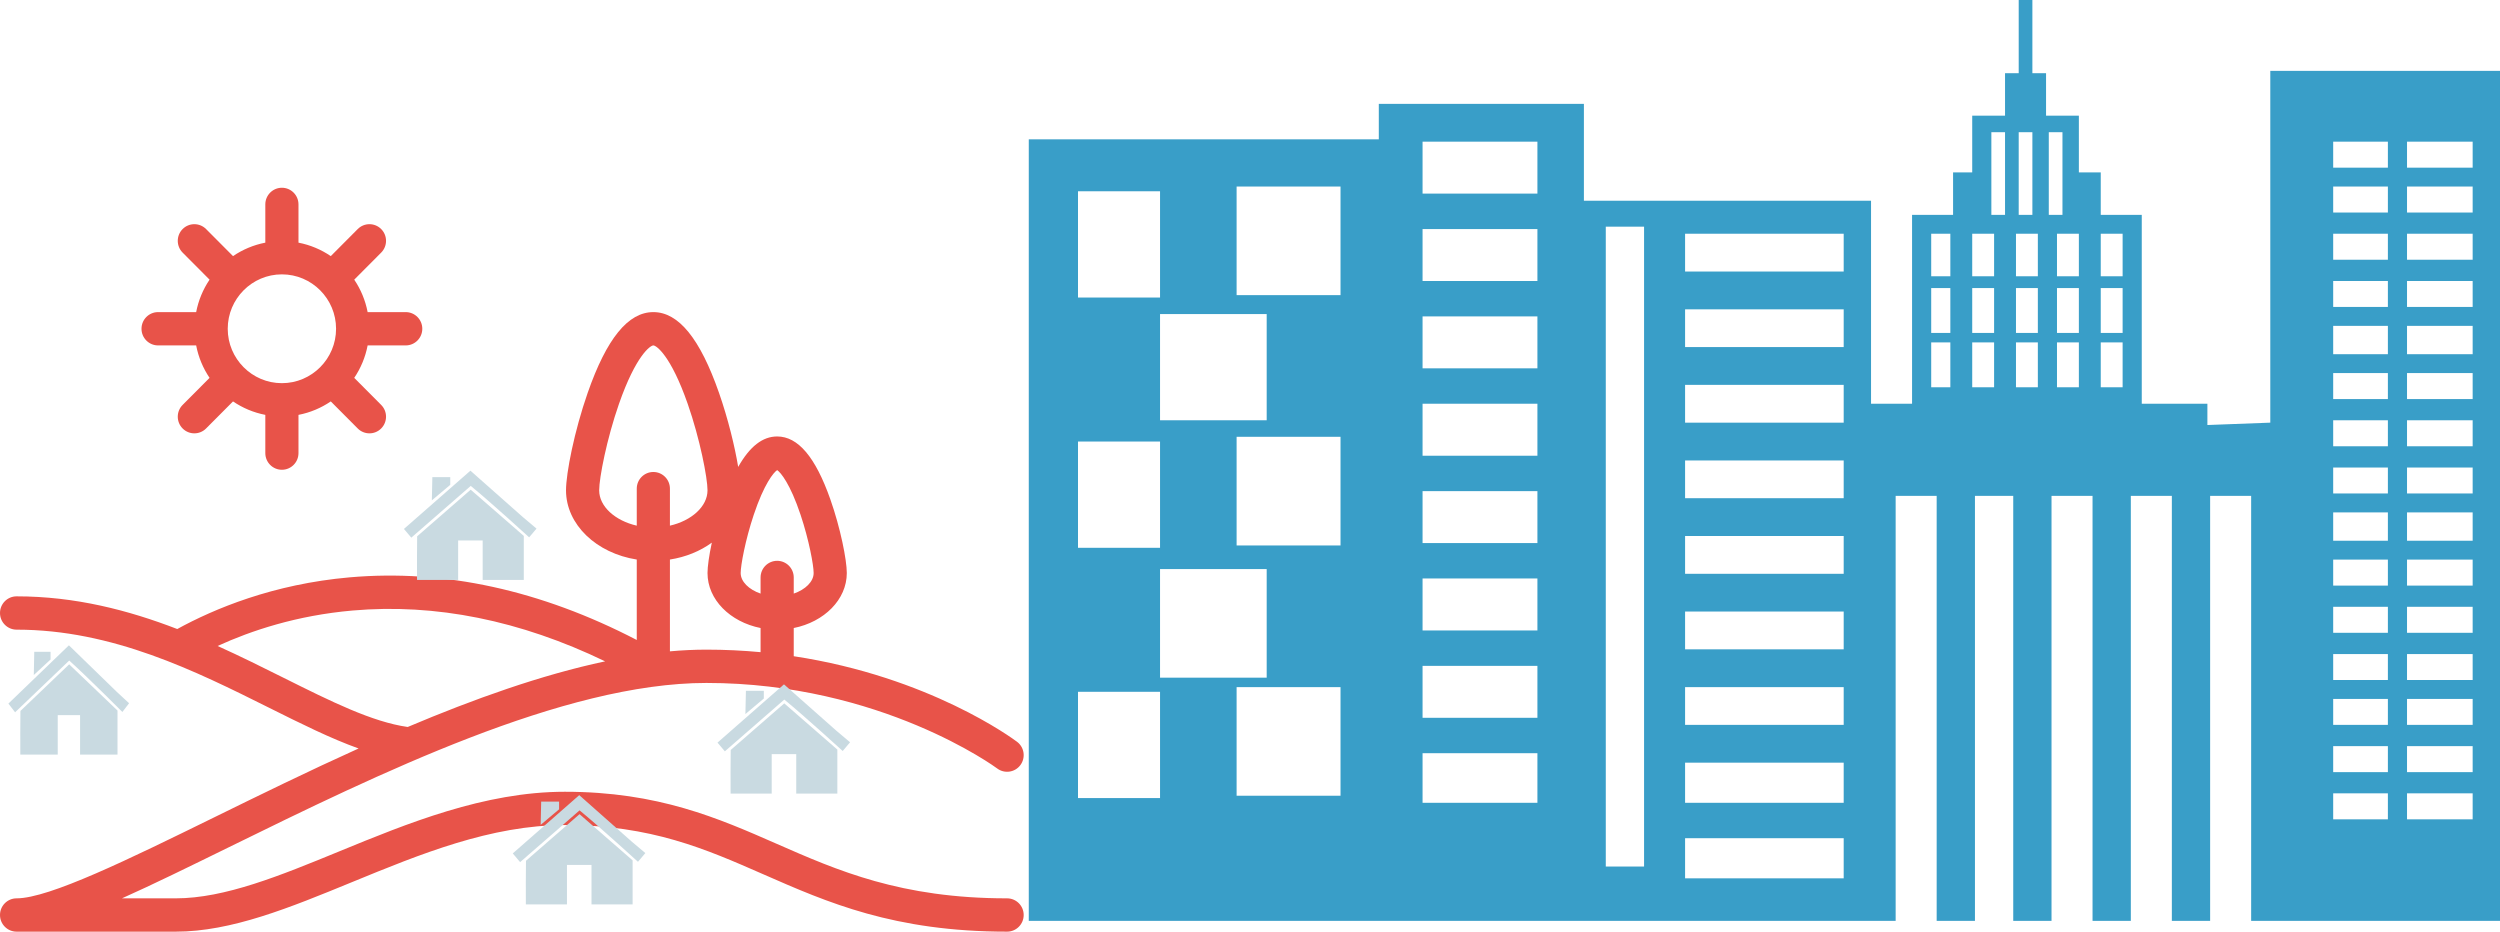 <svg width="695" height="259" viewBox="0 0 695 259" fill="none" xmlns="http://www.w3.org/2000/svg">
<path d="M279.974 162.974C250.449 162.974 232.885 155.263 215.899 147.805C199.706 140.695 182.961 133.343 157.043 133.343C134.66 133.343 113.197 142.159 94.26 149.938C77.939 156.642 62.523 162.974 48.865 162.974H33.901C42.64 159.062 52.609 154.169 63.516 148.817C105.025 128.446 156.685 103.094 196.381 103.094C244.921 103.094 276.895 126.627 277.213 126.864C279.249 128.394 282.135 127.979 283.662 125.935C285.189 123.889 284.776 120.987 282.74 119.453C281.582 118.581 258.324 101.377 220.66 95.663V87.823C229.117 86.138 235.411 79.925 235.411 72.536C235.411 68.92 233.658 60.049 230.826 52.02C226.683 40.278 221.85 34.57 216.05 34.57C211.998 34.57 208.418 37.36 205.216 43.042C204.272 37.355 202.405 29.665 199.888 22.454C194.613 7.345 188.64 0 181.629 0C174.619 0 168.646 7.345 163.371 22.455C159.653 33.106 157.351 44.81 157.351 49.545C157.351 59.081 165.83 67.043 177.02 68.787V91.148C150.314 77.286 123.492 71.428 97.187 73.737C75.932 75.604 59.525 82.48 49.279 88.104C35.666 82.854 20.889 79.018 4.61 79.018C2.064 79.018 0 81.091 0 83.648C0 86.205 2.064 88.278 4.61 88.278C31.289 88.278 54.389 99.803 74.77 109.971C83.739 114.445 91.944 118.538 99.689 121.308C85.735 127.607 72.138 134.279 59.468 140.496C35.913 152.056 13.665 162.974 4.61 162.974C2.064 162.974 0 165.047 0 167.604C0 170.161 2.064 172.234 4.61 172.234H48.865C64.335 172.234 80.567 165.567 97.751 158.509C116.787 150.689 136.473 142.603 157.043 142.603C181.034 142.603 196.176 149.251 212.207 156.289C230.06 164.128 248.523 172.234 279.974 172.234C282.52 172.234 284.584 170.161 284.584 167.604C284.584 165.047 282.52 162.974 279.974 162.974ZM196.381 93.834C193.066 93.834 189.681 93.997 186.239 94.307V68.787C190.665 68.097 194.666 66.437 197.886 64.089C197.116 67.694 196.688 70.754 196.688 72.536C196.688 79.924 202.983 86.137 211.44 87.823V94.536C206.616 94.087 201.595 93.834 196.381 93.834ZM209.539 56.353C212.419 47.73 215.063 44.582 216.05 43.919C217.037 44.582 219.681 47.73 222.561 56.353C224.898 63.351 226.192 70.364 226.192 72.536C226.192 74.943 223.885 77.141 220.66 78.253V73.771C220.66 71.214 218.596 69.141 216.05 69.141C213.504 69.141 211.44 71.214 211.44 73.771V78.253C208.214 77.141 205.908 74.943 205.908 72.536C205.908 70.364 207.201 63.351 209.539 56.353ZM166.57 49.545C166.57 46.092 168.663 35.282 172.072 25.519C176.785 12.019 180.81 9.26 181.629 9.26C182.449 9.26 186.474 12.019 191.187 25.518C194.596 35.281 196.688 46.092 196.688 49.544C196.688 54.051 192.229 57.993 186.239 59.367V49.078C186.239 46.52 184.175 44.447 181.629 44.447C179.084 44.447 177.02 46.52 177.02 49.078V59.367C171.03 57.994 166.57 54.051 166.57 49.545ZM78.872 101.677C72.978 98.737 66.865 95.689 60.497 92.817C69.81 88.547 82.497 84.323 97.991 82.961C121.04 80.938 144.616 85.691 168.228 97.09C150.477 100.857 131.763 107.549 113.342 115.334C103.468 113.938 92.042 108.248 78.872 101.677Z" transform="translate(0 86.766)" fill="#E85349"/>
<path d="M4.61 43.83H15.196C15.828 47.117 17.114 50.173 18.921 52.849L11.432 60.371C9.632 62.18 9.632 65.111 11.432 66.919C12.332 67.823 13.512 68.275 14.691 68.275C15.871 68.275 17.051 67.823 17.951 66.919L25.44 59.397C28.105 61.211 31.148 62.503 34.42 63.138V73.771C34.42 76.328 36.484 78.4 39.03 78.4C41.576 78.4 43.64 76.328 43.64 73.771V63.138C46.913 62.504 49.956 61.211 52.62 59.397L60.11 66.919C61.01 67.823 62.19 68.275 63.369 68.275C64.549 68.275 65.729 67.823 66.629 66.919C68.429 65.111 68.429 62.179 66.629 60.371L59.139 52.849C60.946 50.173 62.233 47.117 62.865 43.83H73.451C75.997 43.83 78.061 41.757 78.061 39.2C78.061 36.643 75.997 34.57 73.451 34.57H62.865C62.233 31.283 60.946 28.227 59.139 25.551L66.629 18.029C68.429 16.221 68.429 13.289 66.629 11.482C64.829 9.674 61.91 9.674 60.11 11.482L52.62 19.004C49.956 17.189 46.913 15.897 43.64 15.262V4.63C43.64 2.073 41.576 0 39.03 0C36.484 0 34.42 2.073 34.42 4.63V15.262C31.148 15.897 28.105 17.189 25.44 19.004L17.951 11.482C16.151 9.674 13.232 9.674 11.432 11.482C9.632 13.29 9.632 16.221 11.432 18.029L18.921 25.551C17.115 28.227 15.828 31.283 15.196 34.57H4.61C2.064 34.57 0 36.643 0 39.2C0 41.757 2.064 43.83 4.61 43.83ZM39.03 24.076C47.334 24.076 54.089 30.861 54.089 39.2C54.089 47.54 47.334 54.325 39.03 54.325C30.727 54.325 23.971 47.54 23.971 39.2C23.971 30.861 30.727 24.076 39.03 24.076Z" transform="translate(39.338 52.196)" fill="#E85349"/>
<path d="M18.479 1.16548e-05L2.11341e-08 16.199L2.045 18.623L18.573 4.23C24.123 8.774 34.808 18.529 34.808 18.529L36.854 16.105L33.029 12.876L18.479 1.16548e-05ZM7.899 1.794L7.757 8.255L12.877 3.94V1.794H7.899ZM18.559 5.289L3.672 18.246C3.603 22.077 3.639 26.381 3.639 30.374H15.068V19.4H21.889V30.374H33.318V18.136L18.559 5.289H18.559Z" transform="translate(142.549 221.049)" fill="#C9DAE1"/>
<path d="M16.822 1.16548e-05L1.924e-08 16.199L1.862 18.623L16.909 4.23C21.961 8.774 31.689 18.529 31.689 18.529L33.551 16.105L30.069 12.876L16.822 1.16548e-05ZM7.191 1.794L7.062 8.255L11.723 3.94V1.794H7.191ZM16.895 5.289L3.343 18.246C3.28 22.077 3.313 26.381 3.313 30.374H13.717V19.4H19.927V30.374H30.332V18.136L16.895 5.289H16.895Z" transform="translate(2.334 179.398)" fill="#C9DAE1"/>
<path d="M18.479 1.16548e-05L2.11341e-08 16.199L2.045 18.623L18.573 4.23C24.123 8.774 34.808 18.529 34.808 18.529L36.854 16.105L33.029 12.876L18.479 1.16548e-05ZM7.899 1.794L7.757 8.255L12.877 3.94V1.794H7.899ZM18.559 5.289L3.672 18.246C3.603 22.077 3.639 26.381 3.639 30.374H15.068V19.4H21.889V30.374H33.318V18.136L18.559 5.289H18.559Z" transform="translate(112.295 130.847)" fill="#C9DAE1"/>
<path d="M18.479 1.16548e-05L2.11341e-08 16.199L2.045 18.623L18.573 4.23C24.123 8.774 34.808 18.529 34.808 18.529L36.854 16.105L33.029 12.876L18.479 1.16548e-05ZM7.899 1.794L7.757 8.255L12.877 3.94V1.794H7.899ZM18.559 5.289L3.672 18.246C3.603 22.077 3.639 26.381 3.639 30.374H15.068V19.4H21.889V30.374H33.318V18.136L18.559 5.289H18.559Z" transform="translate(199.465 190.249)" fill="#C9DAE1"/>
<path fill-rule="evenodd" clip-rule="evenodd" d="M234.149 55.795V64.985V75.487V85.99V96.492V106.995V112.246H245.552V59.733H256.955V47.918H262.277V32.164H271.4V20.349H275.201V0H279.002V20.349H282.803V32.164H291.926V47.918H298.007V59.733H309.411V112.246H327.656V118.154L345.141 117.497V19.692H401.398H409C409 98.462 409 177.231 409 256C386.193 256 362.626 256 339.82 256V137.846H328.416V256H317.773V137.846H306.37V256H295.727V137.846H284.323V256H273.68V137.846H263.037V256H252.394V137.846H240.991V256C160.407 256 80.584 256 0 256V38.728H97.308V28.882H154.325V55.795H234.149ZM57.777 51.856H86.665V82.051H57.777V51.856ZM13.684 192.328H36.491V221.867H13.684V192.328ZM13.684 122.749H36.491V152.287H13.684V122.749ZM13.684 53.169H36.491V82.708H13.684V53.169ZM36.491 158.195H66.139V188.39H36.491V158.195ZM36.491 87.303H66.139V116.841H36.491V87.303ZM57.777 191.015H86.665V221.21H57.777V191.015ZM57.777 121.436H86.665V151.631H57.777V121.436ZM109.472 209.395H141.401V223.179H109.472V209.395ZM109.472 185.108H141.401V199.549H109.472V185.108ZM109.472 160.821H141.401V175.262H109.472V160.821ZM109.472 136.533H141.401V150.974H109.472V136.533ZM109.472 112.246H141.401V126.687H109.472V112.246ZM109.472 87.959H141.401V102.4H109.472V87.959ZM109.472 63.672H141.401V78.113H109.472V63.672ZM109.472 39.385H141.401V53.826H109.472V39.385ZM267.599 59.733H271.4V36.759H267.599V59.733ZM275.201 59.733H279.002V36.759H275.201V59.733ZM283.563 59.733H287.364V36.759H283.563V59.733ZM250.874 64.985H256.195V76.8H250.874V64.985ZM250.874 95.18H256.195V107.651H250.874V95.18ZM298.007 95.18H304.089V107.651H298.007V95.18ZM285.844 95.18H291.926V107.651H285.844V95.18ZM274.441 95.18H280.522V107.651H274.441V95.18ZM262.277 95.18H268.359V107.651H262.277V95.18ZM250.874 80.082H256.195V92.554H250.874V80.082ZM298.007 80.082H304.089V92.554H298.007V80.082ZM285.844 80.082H291.926V92.554H285.844V80.082ZM274.441 80.082H280.522V92.554H274.441V80.082ZM262.277 80.082H268.359V92.554H262.277V80.082ZM298.007 64.985H304.089V76.8H298.007V64.985ZM285.844 64.985H291.926V76.8H285.844V64.985ZM274.441 64.985H280.522V76.8H274.441V64.985ZM262.277 64.985H268.359V76.8H262.277V64.985ZM226.546 244.185V233.026H182.454V244.185H226.546ZM226.546 223.179V212.021H182.454V223.179H226.546ZM226.546 201.518V191.015H182.454V201.518H226.546ZM226.546 180.513V170.01H182.454V180.513H226.546ZM226.546 159.508V149.005H182.454V159.508H226.546ZM226.546 138.503V128H182.454V138.503H226.546ZM226.546 117.497V106.995H182.454V117.497H226.546ZM226.546 96.492V85.99H182.454V96.492H226.546ZM226.546 75.487V64.985H182.454V75.487H226.546ZM160.407 63.015H171.05V240.903H160.407V63.015ZM362.626 39.385H377.831V46.605H362.626V39.385ZM401.398 227.774V220.554H383.152V227.774H401.398ZM401.398 214.646V207.426H383.152V214.646H401.398ZM401.398 201.518V194.297H383.152V201.518H401.398ZM401.398 189.046V181.826H383.152V189.046H401.398ZM401.398 175.918V168.697H383.152V175.918H401.398ZM401.398 162.79V155.569H383.152V162.79H401.398ZM401.398 150.318V142.441H383.152V150.318H401.398ZM401.398 137.19V129.969H383.152V137.19H401.398ZM401.398 124.062V116.841H383.152V124.062H401.398ZM401.398 110.933V103.713H383.152V110.933H401.398ZM401.398 98.462V90.585H383.152V98.462H401.398ZM401.398 85.333V78.113H383.152V85.333H401.398ZM401.398 72.205V64.985H383.152V72.205H401.398ZM401.398 59.077V51.856H383.152V59.077H401.398ZM401.398 46.605V39.385H383.152V46.605H401.398ZM362.626 220.554H377.831V227.774H362.626V220.554ZM362.626 207.426H377.831V214.646H362.626V207.426ZM362.626 194.297H377.831V201.518H362.626V194.297ZM362.626 181.826H377.831V189.046H362.626V181.826ZM362.626 168.697H377.831V175.918H362.626V168.697ZM362.626 155.569H377.831V162.79H362.626V155.569ZM362.626 142.441H377.831V150.318H362.626V142.441ZM362.626 129.969H377.831V137.19H362.626V129.969ZM362.626 116.841H377.831V124.062H362.626V116.841ZM362.626 103.713H377.831V110.933H362.626V103.713ZM362.626 90.585H377.831V98.462H362.626V90.585ZM362.626 78.113H377.831V85.333H362.626V78.113ZM362.626 64.985H377.831V72.205H362.626V64.985ZM362.626 51.856H377.831V59.077H362.626V51.856Z" transform="translate(286)" fill="#399EC8"/>
</svg>
